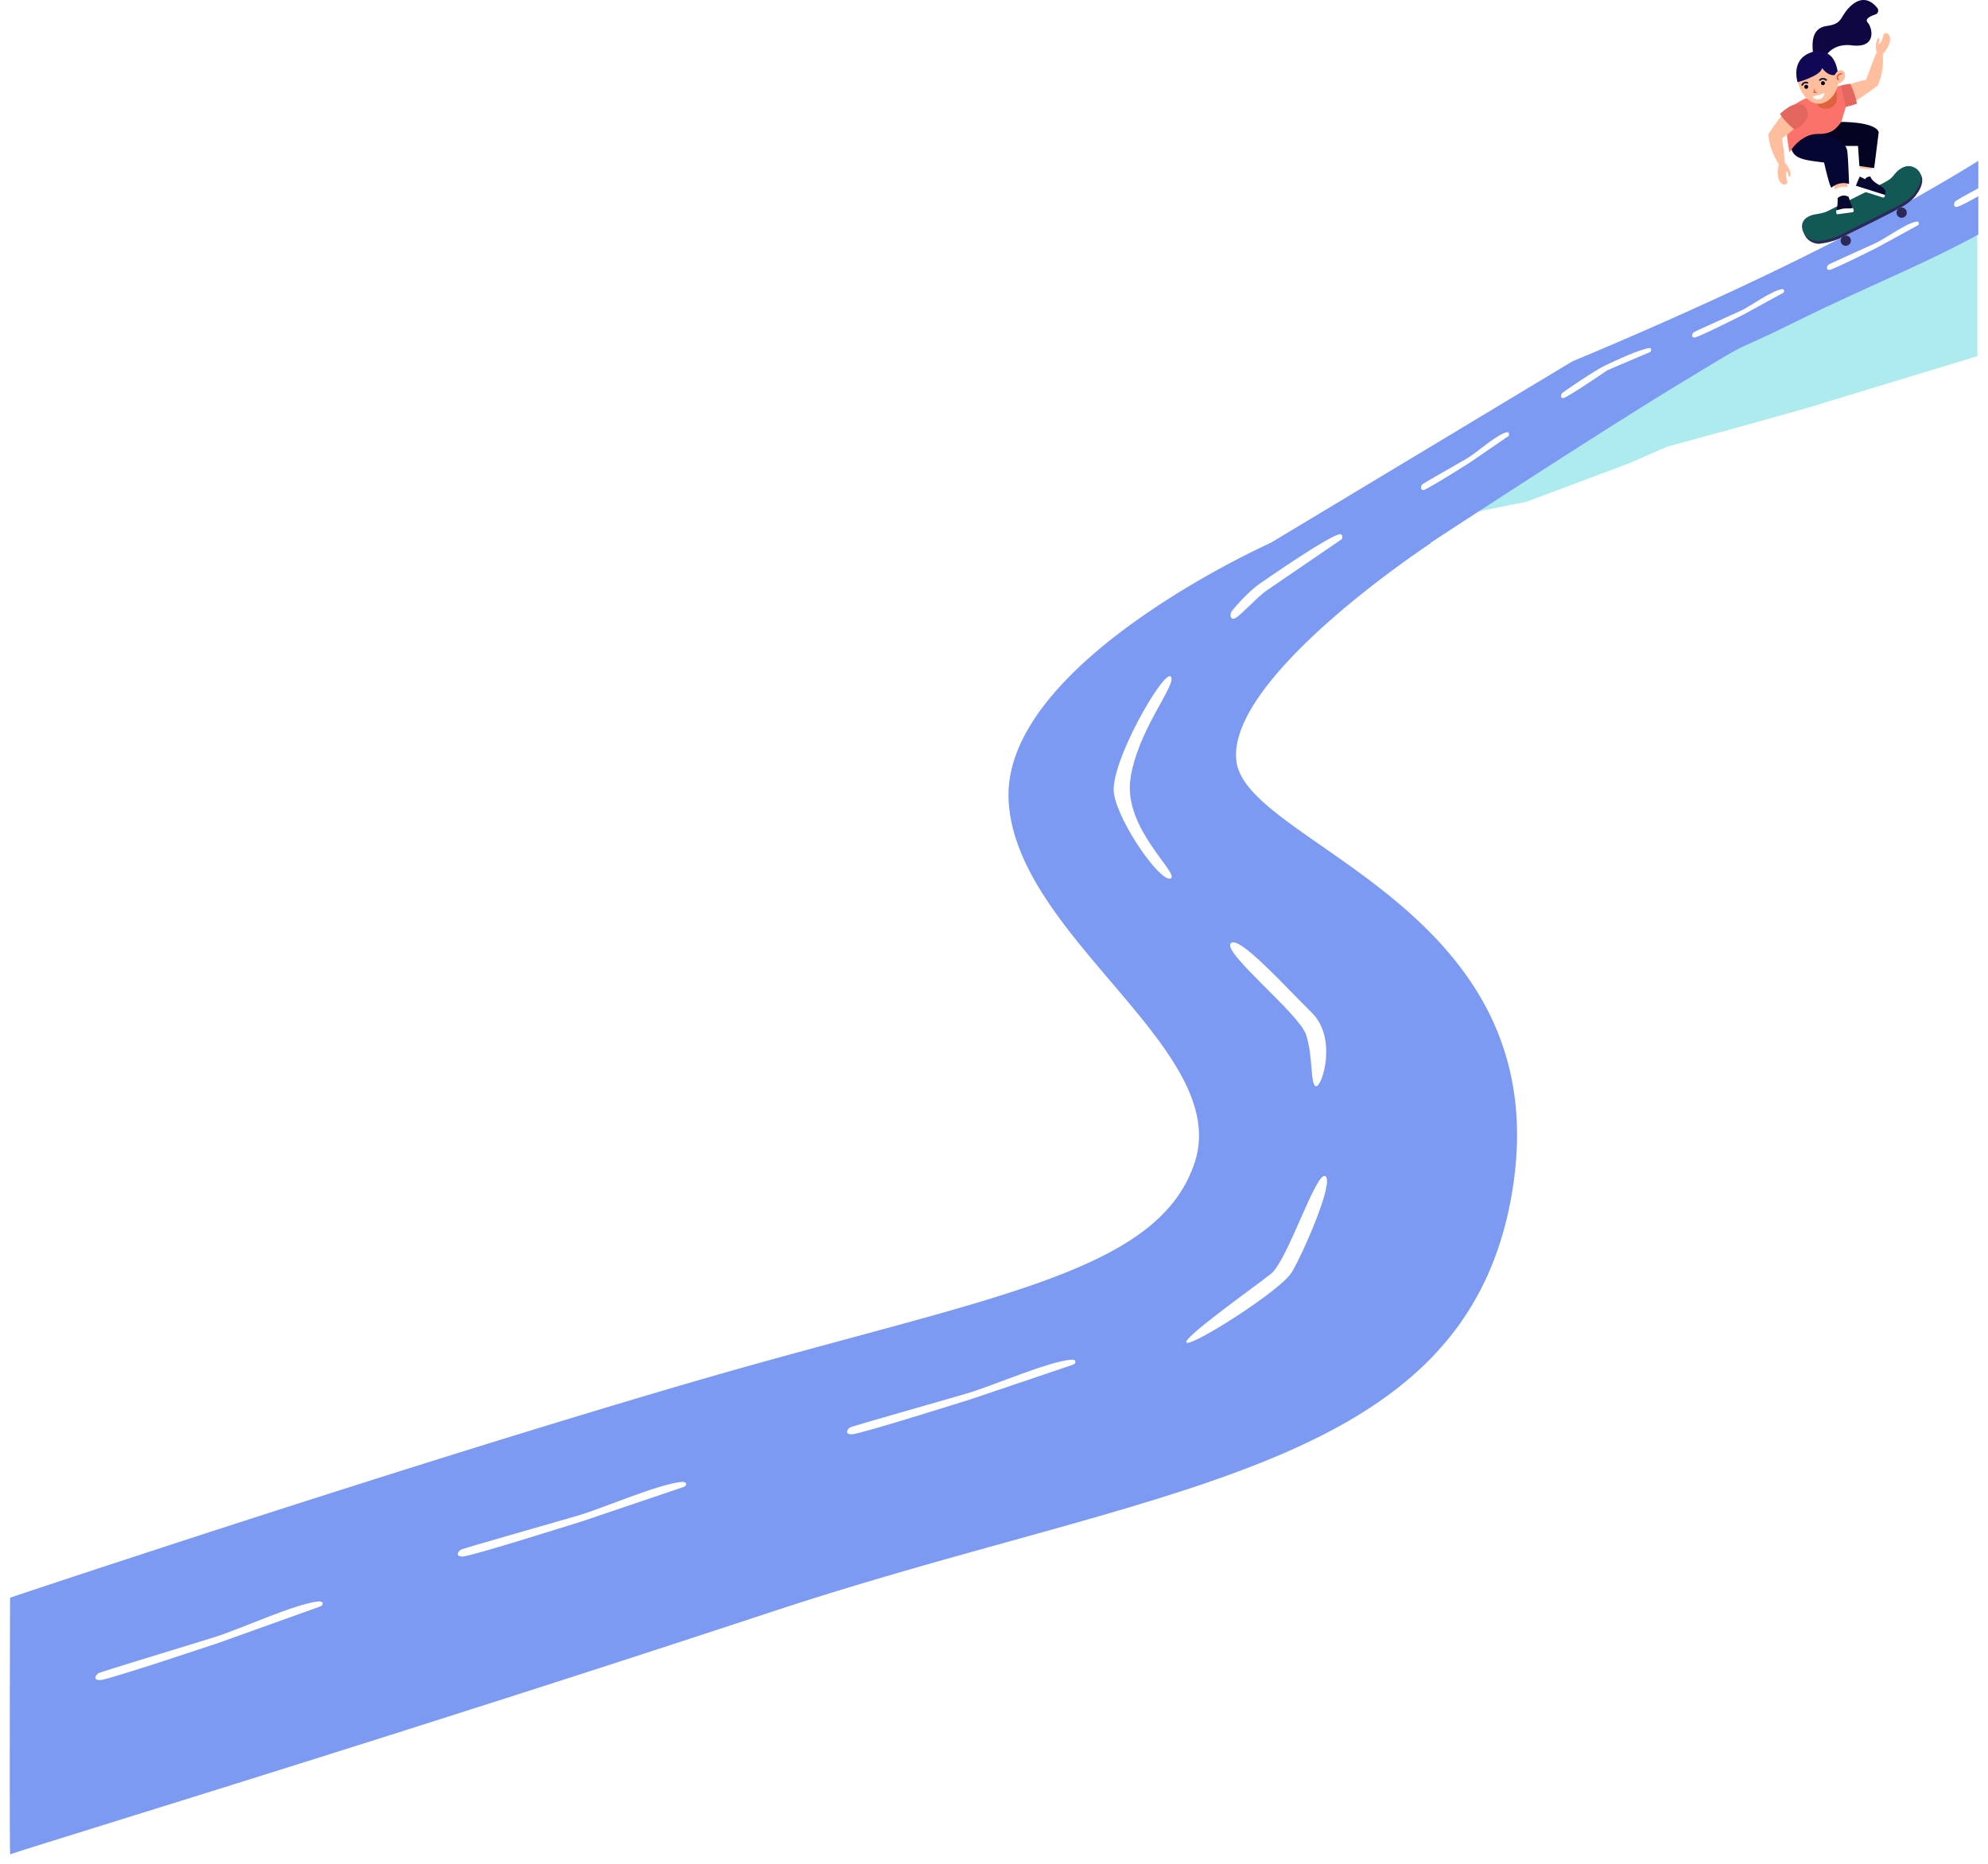 <svg xmlns="http://www.w3.org/2000/svg" xmlns:xlink="http://www.w3.org/1999/xlink" width="1951.624" height="1829.99" viewBox="0 0 1951.624 1829.99">
  <defs>
    <filter id="Union_13" x="0" y="148.014" width="1951.624" height="1681.977" filterUnits="userSpaceOnUse">
      <feOffset dx="1" dy="6" input="SourceAlpha"/>
      <feGaussianBlur stdDeviation="3" result="blur"/>
      <feFlood flood-opacity="0.4"/>
      <feComposite operator="in" in2="blur"/>
      <feComposite in="SourceGraphic"/>
    </filter>
  </defs>
  <g id="Group_16395" data-name="Group 16395" transform="translate(-10930.94 -8871.563)">
    <g id="Group_13263" data-name="Group 13263" transform="translate(12200.411 9023.468)">
      <g id="Group_13261" data-name="Group 13261" transform="translate(168.456 44.144)">
        <path id="Path_1875" data-name="Path 1875" d="M2779.363,1568.053v153.61l-148.745,45.217c-10.089,4.16-155.475,43.531-155.484,43.535-.034,0-38.007,16.576-38.041,16.585l-100.237,37.546-60.691,12.184,231.773-158.962,29.535-16.288,7.463-4.118,17.1-9.437,98.463-54.31,8.24-4.545,63.99-35.3,11.726-6.468Z" transform="translate(-2276.166 -1568.053)" fill="#adebee"/>
      </g>
      <g id="Group_13262" data-name="Group 13262" transform="translate(0)">
        <g transform="matrix(1, 0, 0, 1, -1269.47, -151.91)" filter="url(#Union_13)">
          <path id="Union_13-2" data-name="Union 13" d="M-9510.978-1845.375s374.242-125.42,665.257-210.421,461.2-105.733,497.733-216.933-177.087-221.843-182.735-356.365c-5.6-133.481,252.945-249.82,256.956-251.615,23.828-14.22,296.756-178.49,296.756-178.49s115.769-47.437,225.419-101.835l.167-.081c18.851-9.35,38.048-19.118,57.258-29.221,0,0,0,0,0,0q4.369-2.3,8.735-4.614,16.872-8.963,33.642-18.235,2.281-1.26,4.562-2.533l.435-.243q2.313-1.289,4.621-2.581c15.421-8.651,30.656-17.467,45.521-26.4.212-.126.422-.251.637-.384q8.733-5.253,17.288-10.563v72.354c-56.883,30.885-107.215,50.018-180.216,86.03s-31.081,10.637-114.537,61.316c-78.706,47.793-226.753,144.615-243.311,155.469h.8S-8317.3-2748.9-8307.053-2666.464s315.569,142.418,271.065,420.4-346.337,288.688-727.94,414.761-745.94,236.247-746.874,237.98a.012.012,0,0,1-.009.007C-9511.729-1593.318-9510.978-1845.375-9510.978-1845.375Z" transform="translate(9519.85 3407.8)" fill="#7c9af2" stroke="rgba(0,0,0,0)" stroke-miterlimit="10" stroke-width="1"/>
        </g>
      </g>
    </g>
    <path id="Path_2871" data-name="Path 2871" d="M4608.707,1871.837s-112,24.891-120.074,24.34c-8.289-.566-3.706-5.592-1.509-6.79s91.882-18.207,117.782-23.45,80.225-23.788,104.067-24.02c5.96-.058,5,4.375,1.726,5.064" transform="matrix(0.995, -0.105, 0.105, 0.995, 6364.328, 9105.422)" fill="#fff"/>
    <path id="Path_2868" data-name="Path 2868" d="M5107.66,1734.617c6.085,3.672,95.57-44.613,107.569-61.576s48.337-85.917,39.58-91.916-42.579,79.987-60.024,91.916S5101.575,1730.945,5107.66,1734.617Z" transform="matrix(0.998, -0.07, 0.07, 0.998, 6877.044, 8816.067)" fill="#fff"/>
    <path id="Path_2869" data-name="Path 2869" d="M5279.564,1531.478c5.516,2.276,30-42.269,9.723-71.713s-56.516-90.123-65.287-81.849,52.392,79.987,55.564,101.57S5274.048,1529.2,5279.564,1531.478Z" transform="translate(6748.065 9441.977) rotate(-11)" fill="#fff"/>
    <path id="Path_14960" data-name="Path 14960" d="M4608.707,1871.837s-112,24.891-120.074,24.34c-8.289-.566-3.706-5.592-1.509-6.79s91.882-18.207,117.782-23.45,80.225-23.788,104.067-24.02c5.96-.058,5,4.375,1.726,5.064" transform="matrix(0.996, -0.087, 0.087, 0.996, 7131.799, 8781.475)" fill="#fff"/>
    <path id="Path_16007" data-name="Path 16007" d="M5088.547,1688.945c-1.861,9.6,104.776,3.878,126.682-15.9s48.337-85.917,39.58-91.916-15.685,64.746-59.491,85.743S5090.408,1679.348,5088.547,1688.945Z" transform="matrix(-0.545, 0.839, -0.839, -0.545, 16270.503, 6186.881)" fill="#fff"/>
    <path id="Path_16008" data-name="Path 16008" d="M4523.97,1879.7c-11.035,4.261-33.137,20.248-37.517,19.665-4.5-.6-2.011-5.92-.819-7.188s19.5-15.123,33.551-20.674,73.884-29.339,86.82-29.585c3.234-.061,2.712,4.633.937,5.362" transform="translate(7343.499 8637.432) rotate(-13)" fill="#fff"/>
    <path id="Path_16009" data-name="Path 16009" d="M4534.851,1865.76s-45.741,19.836-49.038,19.4c-3.386-.451-1.514-4.456-.617-5.411s37.524-14.509,48.1-18.687,32.764-18.957,42.5-19.142c2.434-.046,2.041,3.487.7,4.036" transform="translate(7602.73 8192.44) rotate(-9)" fill="#fff"/>
    <path id="Path_16010" data-name="Path 16010" d="M4534.851,1863.894s-45.741,18.284-49.038,17.879c-3.386-.416-1.514-4.108-.617-4.988s37.524-13.374,48.1-17.225,32.764-17.474,42.5-17.645c2.434-.042,2.041,3.214.7,3.72" transform="translate(8093.841 7652.951) rotate(-5)" fill="#fff"/>
    <path id="Path_16011" data-name="Path 16011" d="M4509.8,1876.778s-20.691,8.817-23.988,8.378c-3.386-.451-1.514-4.456-.617-5.411s14.979-6.542,25.557-10.72" transform="matrix(0.993, -0.122, 0.122, 0.993, 8167.094, 7750.038)" fill="#fff"/>
    <path id="Path_16012" data-name="Path 16012" d="M4531.356,1858.339s-42.246,23.839-45.543,23.434c-3.386-.416-1.514-4.108-.617-4.988s34.19-19.615,44.768-23.466,35.012-12.943,44.749-13.114c2.434-.042.7,3.72.7,3.72" transform="translate(7832.743 7778.742) rotate(-5)" fill="#fff"/>
    <path id="Path_16013" data-name="Path 16013" d="M4534.851,1863.894s-45.741,18.284-49.038,17.879c-3.386-.416-1.514-4.108-.617-4.988s37.524-13.374,48.1-17.225,32.764-17.474,42.5-17.645c2.434-.042,2.041,3.214.7,3.72" transform="translate(7961.563 7719.309) rotate(-5)" fill="#fff"/>
    <path id="Path_2866" data-name="Path 2866" d="M4608.707,1871.837s-112,24.891-120.074,24.34c-8.289-.566-3.706-5.592-1.509-6.79s91.882-18.207,117.782-23.45,80.225-23.788,104.067-24.02c5.96-.058,5,4.375,1.726,5.064" transform="matrix(0.996, -0.087, 0.087, 0.996, 6749.666, 8901.475)" fill="#fff"/>
    <g id="Group_16393" data-name="Group 16393" transform="translate(679.717 6.711)">
      <g id="Group_16379" data-name="Group 16379" transform="translate(12048.146 8897.45)">
        <g id="path227_fill" data-name="path227 fill" transform="translate(2.689 45.608)">
          <path id="Path_1992" data-name="Path 1992" d="M2923.95,1214.869c7.344-1.651,25-15.07,30.317-19.091-2.939-2.989-8.671-1.978-10.343-5.76,0,0-16.341,2.425-30.6,10.9C2909.564,1203.154,2906.964,1220.008,2923.95,1214.869Z" transform="translate(-2910.546 -1190.018)" fill="#ffbe9d"/>
        </g>
        <g id="Vector" transform="translate(34.857 18.318)">
          <g id="Group_13446" data-name="Group 13446">
            <g id="path226_fill" data-name="path226 fill">
              <path id="Path_1993" data-name="Path 1993" d="M3027.065,1100.561c-3.936,6.992-7.671,19.4-11.04,27.553-.721,4.64,10.121,6.5,11.519,5.5,4.724-9.572,5.608-20.886,5.035-31.589Z" transform="translate(-3015.991 -1100.561)" fill="#ffbe9d"/>
            </g>
          </g>
        </g>
        <g id="Group_13447" data-name="Group 13447" transform="translate(0 49.713)">
          <path id="Path_1994" data-name="Path 1994" d="M2901.931,1218.671c.578,3.309,4.038,12.591,25.811,4.236-1-7.765-6.368-19.431-6.368-19.431S2899.428,1204.337,2901.931,1218.671Z" transform="translate(-2901.732 -1203.475)" fill="#e3675f"/>
        </g>
        <g id="Group_13449" data-name="Group 13449" transform="translate(44.587)">
          <g id="Group_13448" data-name="Group 13448">
            <path id="Path_1995" data-name="Path 1995" d="M3059.534,1054.446a26.2,26.2,0,0,1-5.174,6.708l-5.389-1.48c-2.213-5.293-.414-11.473-.042-12.108.965-1.65,1.316-2.485,1.61-2.46s1.522.44.619,3.073c-1.976,5.761,2.409,2.65,4.367-6.285.4-1.838,4.025-1.758,4.9-.233C3062.047,1044.469,3062.963,1047.036,3059.534,1054.446Z" transform="translate(-3047.887 -1040.515)" fill="#ffbe9d"/>
          </g>
        </g>
      </g>
      <g id="Group_16380" data-name="Group 16380" transform="translate(12048.611 9011.397)">
        <g id="Group_13451" data-name="Group 13451">
          <path id="Path_1996" data-name="Path 1996" d="M2916.824,1414.041s3.609,13.679,2.828,26a130.235,130.235,0,0,0,.688,23.792l-10.033,1.017c-1.2-8.917-4.911-14.079-6.984-27.518-1.139-7.4,12.6-23.759,13.482-23.288Z" transform="translate(-2903.256 -1414.035)" fill="#ffbe9d"/>
        </g>
      </g>
      <g id="Group_16381" data-name="Group 16381" transform="translate(12076.947 9004.518)">
        <g id="Group_13453" data-name="Group 13453">
          <path id="Path_1997" data-name="Path 1997" d="M3013.274,1391.482s-6.48,29.928-7.676,37.783l-9.458-3.251c1.3-8.9-.833-14.888.885-28.377Z" transform="translate(-2996.14 -1391.482)" fill="#ffbe9d"/>
        </g>
      </g>
      <g id="Group_16382" data-name="Group 16382" transform="translate(12020.266 9027.923)">
        <g id="Group_13459" data-name="Group 13459" transform="translate(37.959 40.703)">
          <g id="Group_13456" data-name="Group 13456" transform="translate(54.876)">
            <g id="Group_13455" data-name="Group 13455">
              <path id="Path_1998" data-name="Path 1998" d="M3115.184,1608.882a5.01,5.01,0,1,0,2.236-6.723A5.009,5.009,0,0,0,3115.184,1608.882Z" transform="translate(-3114.653 -1601.628)" fill="#2c2858"/>
            </g>
          </g>
          <g id="Group_13458" data-name="Group 13458" transform="translate(0 27.478)">
            <g id="Group_13457" data-name="Group 13457">
              <path id="Path_1999" data-name="Path 1999" d="M2944.26,1694.467a5.009,5.009,0,1,1-6.722-2.237A5.01,5.01,0,0,1,2944.26,1694.467Z" transform="translate(-2934.77 -1691.699)" fill="#2c2858"/>
            </g>
          </g>
        </g>
        <g id="Group_13461" data-name="Group 13461" transform="translate(1.286 2.567)">
          <g id="Group_13460" data-name="Group 13460">
            <path id="Path_2000" data-name="Path 2000" d="M2814.857,1538.331c-1.852-8.477,5.059-13.175,13.16-14.438,1.907-.3,8.366-1.3,12.31-3.4,1.555-.8,5.81-2.947,13.808-6.921,13.38-6.644,41.218-20.468,45.1-23.1a22.253,22.253,0,0,0,5.771-5.421,2.763,2.763,0,0,0-.167.271s9.2-13.236,20.5-7.071c12.3,6.754,1.715,21.646,1.715,21.646-1.588,2-2.955,5.929-12.934,12.529-4.146,2.742-19.473,10.563-48.235,24.856-6.354,3.161-11.831,5.878-13.153,6.576-9.221,4.906-20.721,6.2-22,6.359C2827.223,1550.8,2817.068,1548.52,2814.857,1538.331Z" transform="translate(-2814.554 -1476.618)" fill="#2c2858"/>
          </g>
        </g>
        <g id="Group_13463" data-name="Group 13463">
          <g id="Group_13462" data-name="Group 13462">
            <path id="Path_2001" data-name="Path 2001" d="M2810.643,1529.916c-1.852-8.476,5.06-13.174,13.16-14.437,1.908-.3,8.367-1.3,12.311-3.4,1.555-.8,5.809-2.948,13.807-6.922,13.38-6.643,41.218-20.468,45.1-23.1a22.266,22.266,0,0,0,5.771-5.421,2.67,2.67,0,0,0-.167.272s9.2-13.236,20.5-7.071c12.3,6.754,1.716,21.646,1.716,21.646-1.588,2-2.954,5.929-12.934,12.529-4.146,2.741-19.473,10.563-48.235,24.855-6.354,3.162-11.831,5.879-13.153,6.577-9.221,4.905-20.721,6.2-22,6.359C2823.01,1542.38,2812.854,1540.106,2810.643,1529.916Z" transform="translate(-2810.34 -1468.203)" fill="#125956"/>
          </g>
        </g>
      </g>
      <g id="Group_16383" data-name="Group 16383" transform="translate(12011.289 8984.502)">
        <path id="Path_2002" data-name="Path 2002" d="M2826.752,1325.878s34.747-.627,38.454,10.028l-4.491,35.312-14.5-2.011-1.344-19.7s-66.505.658-63.882-7.13Z" transform="translate(-2780.913 -1325.871)" fill="#030421"/>
      </g>
      <g id="Group_16384" data-name="Group 16384" transform="translate(12009.342 8996.221)">
        <path id="Path_2003" data-name="Path 2003" d="M2809.184,1366.061c10.923,3.053,19.781,7.051,20.74,15.515.452,3.992,1.061,12.448,1.709,31.872a18.366,18.366,0,0,0-17.158,3.59c-1.5,1.281-7.355-24.562-7.355-24.562-21.284-2.776-35.395-3.264-32.114-23.438C2775.005,1369.029,2795.5,1360.754,2809.184,1366.061Z" transform="translate(-2774.532 -1364.284)" fill="#050632"/>
      </g>
      <g id="Group_16385" data-name="Group 16385" transform="translate(12005.206 8948.887)">
        <path id="Path_2004" data-name="Path 2004" d="M2814.479,1245l4.5-14.661-4.631-21.216s-34.7,9.686-46.7,19.5c-12.278,10.068-3.86,45.993-3.86,45.993s10.362-18.346,28.258-18.062C2805.427,1256.784,2809.8,1251.083,2814.479,1245Z" transform="translate(-2760.974 -1209.123)" fill="#fa7269"/>
      </g>
      <g id="Group_16386" data-name="Group 16386" transform="translate(12034.085 8952.301)">
        <path id="Path_2005" data-name="Path 2005" d="M2875.689,1220.316l.226,11.251s-3.2,12.624-17.355,6.216a13.117,13.117,0,0,1-2.922-6.219Z" transform="translate(-2855.638 -1220.316)" fill="#de623c"/>
      </g>
      <g id="Group_16387" data-name="Group 16387" transform="translate(12014.655 8864.852)">
        <g id="Group_13469" data-name="Group 13469" transform="translate(15.966)">
          <path id="Path_2006" data-name="Path 2006" d="M2844.585,984.537c-.76-8.9-1.249-23.4,13.863-25.43s12.617-8.245,21.184-17.442c13.329-14.308,23.383-6.284,28.232-.149a4.048,4.048,0,0,1-1.921,6.35c-4.772,1.57-10.707,4.354-7.574,7.865,4.946,5.543,8.866,25.483-15.355,22.461-18.77-2.343-25.436,10.068-25.436,10.068Z" transform="translate(-2844.284 -933.659)" fill="#0d0640"/>
        </g>
        <g id="Group_13470" data-name="Group 13470" transform="translate(1.105 52.193)">
          <path id="Path_2007" data-name="Path 2007" d="M2796.226,1133.434c2.812,13.368,13.262,22.647,22.677,20.732,10.855-2.206,19.387-15.621,16.575-28.988s-13.878-22.356-24.717-20.076S2793.414,1120.067,2796.226,1133.434Z" transform="translate(-2795.571 -1104.748)" fill="#ffbe9d"/>
        </g>
        <g id="Group_13471" data-name="Group 13471" transform="translate(24.226 79.733)">
          <path id="Path_2008" data-name="Path 2008" d="M2873.689,1198.844a1.932,1.932,0,1,0-2.288-1.493A1.933,1.933,0,0,0,2873.689,1198.844Z" transform="translate(-2871.359 -1195.021)"/>
        </g>
        <g id="Group_13472" data-name="Group 13472" transform="translate(7.811 83.3)">
          <path id="Path_2009" data-name="Path 2009" d="M2819.883,1210.537a1.932,1.932,0,1,0-2.288-1.493A1.932,1.932,0,0,0,2819.883,1210.537Z" transform="translate(-2817.553 -1206.714)"/>
        </g>
        <g id="Group_13474" data-name="Group 13474" transform="translate(4.96 80.184)">
          <g id="Group_13473" data-name="Group 13473">
            <path id="Path_2010" data-name="Path 2010" d="M2809.3,1200.545a.953.953,0,0,0,.7-.563,2.727,2.727,0,0,1,1.417-1.608,3.65,3.65,0,0,1,2.338-.017,1,1,0,0,0,1.217-.472.774.774,0,0,0-.46-1.079,5.69,5.69,0,0,0-3.8.057,4.488,4.488,0,0,0-2.447,2.62.783.783,0,0,0,.551,1.046A1.009,1.009,0,0,0,2809.3,1200.545Z" transform="translate(-2808.207 -1196.499)" fill="#201d40"/>
          </g>
        </g>
        <g id="Group_13476" data-name="Group 13476" transform="translate(22.34 76.457)">
          <g id="Group_13475" data-name="Group 13475">
            <path id="Path_2011" data-name="Path 2011" d="M2872.244,1187.127a1,1,0,0,0,.53-.3.772.772,0,0,0-.1-1.171,5.955,5.955,0,0,0-4.379-1.329,4.839,4.839,0,0,0-2.932,1.578.769.769,0,0,0,.183,1.159,1.006,1.006,0,0,0,1.289-.212,2.863,2.863,0,0,1,1.683-.88,4.174,4.174,0,0,1,2.952,1A.975.975,0,0,0,2872.244,1187.127Z" transform="translate(-2865.177 -1184.282)" fill="#201d40"/>
          </g>
        </g>
        <g id="Group_13477" data-name="Group 13477" transform="translate(16.171 91.324)">
          <path id="Path_2012" data-name="Path 2012" d="M2856.283,1233.894c.148-.522-.342-1.039-.792-.831a34.588,34.588,0,0,1-10.09,3.081.644.644,0,0,0-.192,1.132,6.511,6.511,0,0,0,11.074-3.382Z" transform="translate(-2844.958 -1233.016)" fill="#fff"/>
        </g>
        <g id="Group_13478" data-name="Group 13478" transform="translate(16.614 86.249)">
          <path id="Path_2013" data-name="Path 2013" d="M2847.635,1216.381a18.371,18.371,0,0,1-1.226,4.45c1.2,1.056,4.153.436,4.153.436l-2.5-1.307A8.237,8.237,0,0,0,2847.635,1216.381Z" transform="translate(-2846.409 -1216.381)" fill="#de623c"/>
        </g>
        <g id="Group_13479" data-name="Group 13479" transform="translate(0 50.452)">
          <path id="Path_2014" data-name="Path 2014" d="M2832.96,1121.21s-7.471,4.969-15.727-5.815c-1.21,7.771-24.016,13.876-24.016,13.876s-7.74-23.25,15-29.805C2824.692,1096.882,2830.9,1106.259,2832.96,1121.21Z" transform="translate(-2791.948 -1099.038)" fill="#110855"/>
        </g>
        <g id="Group_13483" data-name="Group 13483" transform="translate(37.141 68.9)">
          <g id="Group_13480" data-name="Group 13480">
            <path id="Path_2015" data-name="Path 2015" d="M2914.605,1163.708c-1.649,3.321-.992,7.006,1.47,8.228s5.795-.479,7.445-3.8.991-7.005-1.47-8.228S2916.255,1160.386,2914.605,1163.708Z" transform="translate(-2913.697 -1159.511)" fill="#ffbe9d"/>
          </g>
          <g id="Group_13482" data-name="Group 13482" transform="translate(2.489 2.781)">
            <g id="Group_13481" data-name="Group 13481">
              <path id="Path_2016" data-name="Path 2016" d="M2923.543,1175.781a.682.682,0,0,0,.419-1.057,2.816,2.816,0,0,1-.6-2.693c.488-1.171,2.082-1.835,3.3-2.049a.682.682,0,0,0-.236-1.344c-1.63.286-3.62,1.19-4.319,2.868a4.042,4.042,0,0,0,.739,4A.681.681,0,0,0,2923.543,1175.781Z" transform="translate(-2921.855 -1168.627)" fill="#de623c"/>
            </g>
          </g>
        </g>
      </g>
      <g id="Group_16388" data-name="Group 16388" transform="translate(11987.308 8966.828)">
        <g id="path227_fill-2" data-name="path227 fill" transform="translate(0.059 1.192)">
          <path id="Path_2017" data-name="Path 2017" d="M2722.476,1275.594c-6.209,4.254-16.533,18.978-19.98,24.683,3.837,1.687,7.684,2.907,10.639,5.8,0,0,14.278-8.307,24.383-21.468C2740.178,1281.144,2736.348,1264.527,2722.476,1275.594Z" transform="translate(-2702.495 -1271.844)" fill="#ffbe9d"/>
        </g>
        <g id="Vector-2" data-name="Vector" transform="translate(0 26.977)">
          <g id="Group_13485" data-name="Group 13485">
            <g id="path226_fill-2" data-name="path226 fill">
              <path id="Path_2018" data-name="Path 2018" d="M2718.322,1388.038c.171-8.022-2.393-20.726-3.268-29.5-1.554-4.432-11.989-.953-12.75.588.352,10.669,4.91,21.061,10.467,30.228Z" transform="translate(-2702.303 -1356.367)" fill="#ffbe9d"/>
            </g>
          </g>
        </g>
        <g id="Group_13486" data-name="Group 13486" transform="translate(11.316)">
          <path id="Path_2019" data-name="Path 2019" d="M2764.938,1272.144c-1.763-2.859-8.417-10.2-25.542,5.631,3.806,6.842,14.32,15.544,14.32,15.544S2772.575,1284.53,2764.938,1272.144Z" transform="translate(-2739.396 -1267.937)" fill="#e3675f"/>
        </g>
        <g id="Group_13488" data-name="Group 13488" transform="translate(8.987 57.786)">
          <g id="Group_13487" data-name="Group 13487">
            <path id="Path_2020" data-name="Path 2020" d="M2731.78,1466.95a26.179,26.179,0,0,1,1.4-8.355l5.449-1.238c4.449,3.623,5.778,9.92,5.75,10.655-.072,1.911.012,2.813-.259,2.928s-1.55.331-2-2.417c-.976-6.012-3.375-1.2-.884,7.6.513,1.81-2.72,3.449-4.213,2.52C2734.273,1476.932,2732.253,1475.1,2731.78,1466.95Z" transform="translate(-2731.762 -1457.357)" fill="#ffbe9d"/>
          </g>
        </g>
      </g>
      <g id="Group_16389" data-name="Group 16389" transform="translate(12076.901 9030.056)">
        <path id="Path_2021" data-name="Path 2021" d="M3006.344,1483.518l1.667-7.349-11.564-.974-.458,9.64,4.424,3.693Z" transform="translate(-2995.989 -1475.195)" fill="#fff"/>
      </g>
      <g id="Group_16390" data-name="Group 16390" transform="translate(12052.882 9048.317)">
        <path id="Path_2022" data-name="Path 2022" d="M2929.807,1544.7l-.515-9.4s-8.991-1.427-12.038,2.67c.588,2.223,2.383,8.712,2.383,8.712Z" transform="translate(-2917.254 -1535.058)" fill="#fff"/>
      </g>
      <g id="Group_16391" data-name="Group 16391" transform="translate(12072.603 9038.127)">
        <g id="Group_13492" data-name="Group 13492" transform="translate(0.508)">
          <path id="Path_2023" data-name="Path 2023" d="M2992.58,1504.242a5.88,5.88,0,0,1,5.284-2.51c3.134,8.923,17.816,8.686,14.3,18.308-20.164-6.5-28.6-9.022-28.6-9.022a72.591,72.591,0,0,1,3.934-9.364l.994.519Z" transform="translate(-2983.561 -1501.653)" fill="#07082f"/>
        </g>
        <g id="Group_13493" data-name="Group 13493" transform="translate(0 9.095)">
          <path id="Path_2024" data-name="Path 2024" d="M3009.014,1543l-26.252-8.282a1.237,1.237,0,0,1-.807-1.552l.535-1.695,28.611,9.026-.535,1.694A1.237,1.237,0,0,1,3009.014,1543Z" transform="translate(-2981.897 -1531.467)" fill="#fff"/>
        </g>
      </g>
      <g id="Group_16392" data-name="Group 16392" transform="translate(12053.813 9056.736)">
        <g id="Group_13495" data-name="Group 13495" transform="translate(0.239)">
          <path id="Path_2025" data-name="Path 2025" d="M2937.1,1575.136s-2.435-6.1-2.679-6.892c-.278-.9-1.032-3.018-1.265-4.121a9.191,9.191,0,0,0-5.381-1.436c-3,.359-5.526,2.421-5.543,2.756a67.042,67.042,0,0,1-.154,6.734c-.247,1.574-.985,5.26-.985,5.26Z" transform="translate(-2921.093 -1562.653)" fill="#07082f"/>
        </g>
        <g id="Group_13500" data-name="Group 13500" transform="translate(0 11.993)">
          <g id="Group_13499" data-name="Group 13499">
            <g id="Group_13498" data-name="Group 13498">
              <g id="Group_13497" data-name="Group 13497">
                <g id="Group_13496" data-name="Group 13496">
                  <path id="Path_2026" data-name="Path 2026" d="M2936.5,1601.967c-.246,1.3-5.273.43-8.816.85-2.975.353-6.688,1.962-7.179,1.565-.588,1.4.346,4.052.346,4.052s3.12-.207,6.82-.807,8.025-.872,9.587-1.544C2938.076,1604.254,2936.5,1601.967,2936.5,1601.967Z" transform="translate(-2920.31 -1601.967)" fill="#fff"/>
                </g>
              </g>
            </g>
          </g>
        </g>
      </g>
    </g>
  </g>
</svg>
